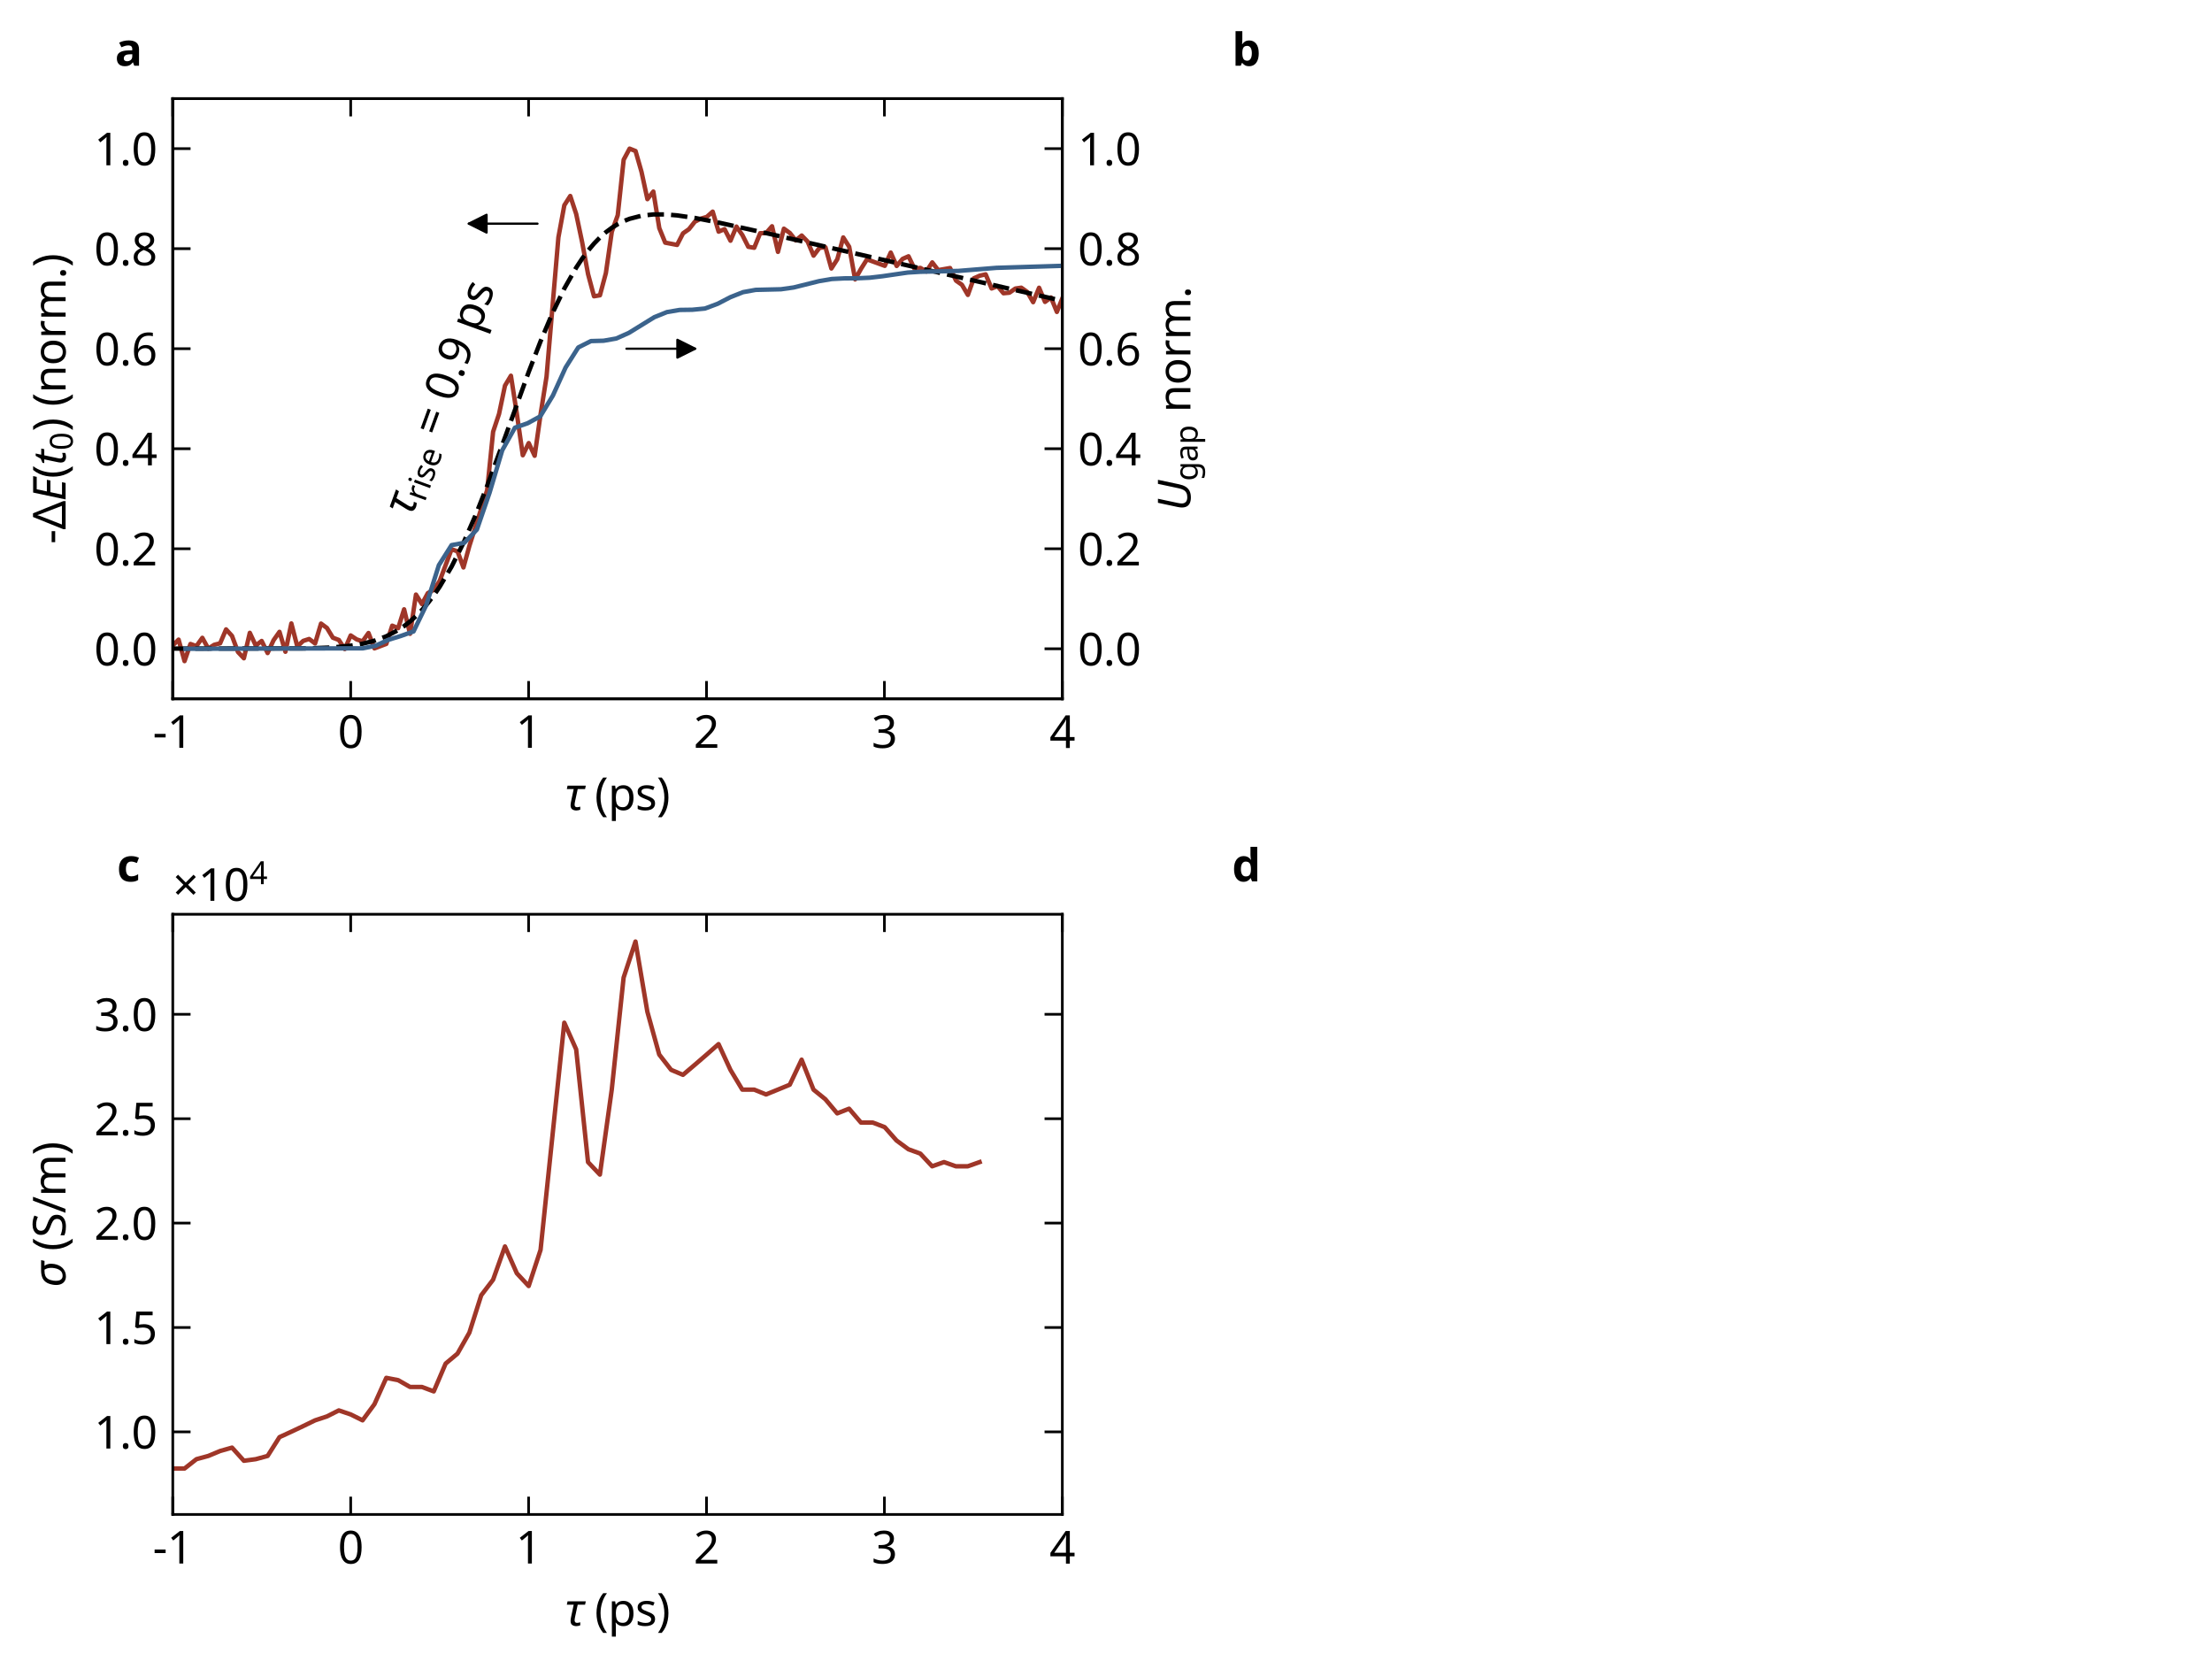 <?xml version="1.0" encoding="utf-8" standalone="no"?>
<!DOCTYPE svg PUBLIC "-//W3C//DTD SVG 1.1//EN"
  "http://www.w3.org/Graphics/SVG/1.1/DTD/svg11.dtd">
<svg xmlns:xlink="http://www.w3.org/1999/xlink" width="498pt" height="375.6pt" viewBox="0 0 498 375.6" xmlns="http://www.w3.org/2000/svg" version="1.1">
 <defs>
  <style type="text/css">*{stroke-linejoin: round; stroke-linecap: butt}</style>
 </defs>
 <g id="figure_1">
  <g id="patch_1">
   <path d="M 0 375.6 
L 498 375.6 
L 498 0 
L 0 0 
z
" style="fill: #ffffff"/>
  </g>
  <g id="axes_1">
   <g id="patch_2">
    <path d="M 38.9 157.3 
L 239.167 157.3 
L 239.167 22.2 
L 38.9 22.2 
z
" style="fill: #ffffff"/>
   </g>
   <g id="PolyCollection_1"/>
   <g id="PolyCollection_2"/>
   <g id="matplotlib.axis_1">
    <g id="xtick_1">
     <g id="line2d_1">
      <defs>
       <path id="m54f99dba85" d="M 0 0 
L 0 -4 
" style="stroke: #000000; stroke-width: 0.6"/>
      </defs>
      <g>
       <use xlink:href="#m54f99dba85" x="38.9" y="157.3" style="stroke: #000000; stroke-width: 0.6"/>
      </g>
     </g>
     <g id="line2d_2">
      <defs>
       <path id="m48cf622409" d="M 0 0 
L 0 4 
" style="stroke: #000000; stroke-width: 0.6"/>
      </defs>
      <g>
       <use xlink:href="#m48cf622409" x="38.9" y="22.2" style="stroke: #000000; stroke-width: 0.6"/>
      </g>
     </g>
     <g id="text_1">
      <!-- $\mathdefault{−1}$ -->
      <g transform="translate(34.4 168.4) scale(0.1 -0.1)">
       <defs>
        <path id="NotoSans-Regular-2212" d="M 256 1466 
L 256 1965 
L 1805 1965 
L 1805 1466 
L 256 1466 
z
" transform="scale(0.016)"/>
        <path id="NotoSans-Regular-31" d="M 2272 0 
L 1722 0 
L 1722 3194 
Q 1722 3379 1725 3507 
Q 1728 3635 1734 3747 
Q 1741 3859 1747 3981 
Q 1645 3878 1561 3808 
Q 1478 3738 1350 3629 
L 864 3232 
L 570 3610 
L 1805 4570 
L 2272 4570 
L 2272 0 
z
" transform="scale(0.016)"/>
       </defs>
       <use xlink:href="#NotoSans-Regular-2212" transform="translate(0 0.594)"/>
       <use xlink:href="#NotoSans-Regular-31" transform="translate(32.2 0.594)"/>
      </g>
     </g>
    </g>
    <g id="xtick_2">
     <g id="line2d_3">
      <g>
       <use xlink:href="#m54f99dba85" x="78.953" y="157.3" style="stroke: #000000; stroke-width: 0.6"/>
      </g>
     </g>
     <g id="line2d_4">
      <g>
       <use xlink:href="#m48cf622409" x="78.953" y="22.2" style="stroke: #000000; stroke-width: 0.6"/>
      </g>
     </g>
     <g id="text_2">
      <!-- $\mathdefault{0}$ -->
      <g transform="translate(76.053 168.4) scale(0.1 -0.1)">
       <defs>
        <path id="NotoSans-Regular-30" d="M 3347 2291 
Q 3347 1734 3264 1299 
Q 3181 864 2998 560 
Q 2816 256 2525 96 
Q 2234 -64 1824 -64 
Q 1312 -64 976 217 
Q 640 499 477 1027 
Q 314 1555 314 2291 
Q 314 3034 464 3558 
Q 614 4083 947 4361 
Q 1280 4640 1824 4640 
Q 2336 4640 2675 4361 
Q 3014 4083 3180 3558 
Q 3347 3034 3347 2291 
z
M 877 2291 
Q 877 1664 969 1248 
Q 1062 832 1270 624 
Q 1478 416 1824 416 
Q 2170 416 2378 621 
Q 2586 826 2682 1245 
Q 2778 1664 2778 2291 
Q 2778 2918 2682 3331 
Q 2586 3744 2378 3952 
Q 2170 4160 1824 4160 
Q 1478 4160 1270 3952 
Q 1062 3744 969 3331 
Q 877 2918 877 2291 
z
" transform="scale(0.016)"/>
       </defs>
       <use xlink:href="#NotoSans-Regular-30" transform="translate(0 0.5)"/>
      </g>
     </g>
    </g>
    <g id="xtick_3">
     <g id="line2d_5">
      <g>
       <use xlink:href="#m54f99dba85" x="119.007" y="157.3" style="stroke: #000000; stroke-width: 0.6"/>
      </g>
     </g>
     <g id="line2d_6">
      <g>
       <use xlink:href="#m48cf622409" x="119.007" y="22.2" style="stroke: #000000; stroke-width: 0.6"/>
      </g>
     </g>
     <g id="text_3">
      <!-- $\mathdefault{1}$ -->
      <g transform="translate(116.107 168.4) scale(0.1 -0.1)">
       <use xlink:href="#NotoSans-Regular-31" transform="translate(0 0.594)"/>
      </g>
     </g>
    </g>
    <g id="xtick_4">
     <g id="line2d_7">
      <g>
       <use xlink:href="#m54f99dba85" x="159.06" y="157.3" style="stroke: #000000; stroke-width: 0.6"/>
      </g>
     </g>
     <g id="line2d_8">
      <g>
       <use xlink:href="#m48cf622409" x="159.06" y="22.2" style="stroke: #000000; stroke-width: 0.6"/>
      </g>
     </g>
     <g id="text_4">
      <!-- $\mathdefault{2}$ -->
      <g transform="translate(156.16 168.4) scale(0.1 -0.1)">
       <defs>
        <path id="NotoSans-Regular-32" d="M 3328 0 
L 307 0 
L 307 467 
L 1504 1677 
Q 1850 2022 2086 2291 
Q 2323 2560 2444 2819 
Q 2566 3078 2566 3386 
Q 2566 3763 2342 3958 
Q 2118 4154 1760 4154 
Q 1427 4154 1174 4038 
Q 922 3923 659 3718 
L 358 4096 
Q 538 4250 752 4371 
Q 966 4493 1219 4563 
Q 1472 4634 1760 4634 
Q 2189 4634 2496 4486 
Q 2803 4339 2972 4067 
Q 3142 3795 3142 3418 
Q 3142 3059 2995 2745 
Q 2848 2432 2585 2128 
Q 2323 1824 1971 1478 
L 1018 538 
L 1018 512 
L 3328 512 
L 3328 0 
z
" transform="scale(0.016)"/>
       </defs>
       <use xlink:href="#NotoSans-Regular-32" transform="translate(0 0.594)"/>
      </g>
     </g>
    </g>
    <g id="xtick_5">
     <g id="line2d_9">
      <g>
       <use xlink:href="#m54f99dba85" x="199.114" y="157.3" style="stroke: #000000; stroke-width: 0.6"/>
      </g>
     </g>
     <g id="line2d_10">
      <g>
       <use xlink:href="#m48cf622409" x="199.114" y="22.2" style="stroke: #000000; stroke-width: 0.6"/>
      </g>
     </g>
     <g id="text_5">
      <!-- $\mathdefault{3}$ -->
      <g transform="translate(196.214 168.4) scale(0.1 -0.1)">
       <defs>
        <path id="NotoSans-Regular-33" d="M 3155 3501 
Q 3155 3194 3040 2970 
Q 2925 2746 2710 2605 
Q 2496 2464 2208 2406 
L 2208 2381 
Q 2758 2317 3027 2035 
Q 3296 1754 3296 1299 
Q 3296 902 3110 592 
Q 2925 282 2537 109 
Q 2150 -64 1542 -64 
Q 1184 -64 877 -9 
Q 570 45 288 186 
L 288 710 
Q 576 570 909 490 
Q 1242 410 1549 410 
Q 2163 410 2435 650 
Q 2707 890 2707 1312 
Q 2707 1600 2556 1776 
Q 2406 1952 2118 2035 
Q 1830 2118 1427 2118 
L 986 2118 
L 986 2598 
L 1434 2598 
Q 1811 2598 2064 2707 
Q 2317 2816 2448 3011 
Q 2579 3206 2579 3462 
Q 2579 3795 2355 3977 
Q 2131 4160 1747 4160 
Q 1504 4160 1305 4112 
Q 1107 4064 937 3977 
Q 768 3891 595 3776 
L 314 4160 
Q 557 4352 918 4493 
Q 1280 4634 1741 4634 
Q 2458 4634 2806 4314 
Q 3155 3994 3155 3501 
z
" transform="scale(0.016)"/>
       </defs>
       <use xlink:href="#NotoSans-Regular-33" transform="translate(0 0.594)"/>
      </g>
     </g>
    </g>
    <g id="xtick_6">
     <g id="line2d_11">
      <g>
       <use xlink:href="#m54f99dba85" x="239.167" y="157.3" style="stroke: #000000; stroke-width: 0.6"/>
      </g>
     </g>
     <g id="line2d_12">
      <g>
       <use xlink:href="#m48cf622409" x="239.167" y="22.2" style="stroke: #000000; stroke-width: 0.6"/>
      </g>
     </g>
     <g id="text_6">
      <!-- $\mathdefault{4}$ -->
      <g transform="translate(236.267 168.4) scale(0.1 -0.1)">
       <defs>
        <path id="NotoSans-Regular-34" d="M 3533 1037 
L 2867 1037 
L 2867 0 
L 2323 0 
L 2323 1037 
L 134 1037 
L 134 1517 
L 2285 4595 
L 2867 4595 
L 2867 1542 
L 3533 1542 
L 3533 1037 
z
M 2323 2982 
Q 2323 3149 2326 3286 
Q 2330 3424 2336 3545 
Q 2342 3667 2345 3779 
Q 2349 3891 2355 3994 
L 2330 3994 
Q 2278 3872 2201 3731 
Q 2125 3590 2054 3494 
L 685 1542 
L 2323 1542 
L 2323 2982 
z
" transform="scale(0.016)"/>
       </defs>
       <use xlink:href="#NotoSans-Regular-34" transform="translate(0 0.203)"/>
      </g>
     </g>
    </g>
    <g id="text_7">
     <!-- $\tau$ (ps) -->
     <g transform="translate(127.184 182.4) scale(0.1 -0.1)">
      <defs>
       <path id="NotoSans-Italic-3c4" d="M 1613 -64 
Q 1267 -64 1030 102 
Q 794 269 794 685 
Q 794 794 819 954 
Q 845 1114 877 1267 
L 1235 2950 
L 269 2950 
L 371 3430 
L 2938 3430 
L 2835 2950 
L 1798 2950 
L 1434 1254 
Q 1402 1107 1382 979 
Q 1363 851 1363 749 
Q 1363 602 1443 499 
Q 1523 397 1702 397 
Q 1811 397 1920 419 
Q 2029 442 2157 480 
L 2157 51 
Q 2080 13 1917 -25 
Q 1754 -64 1613 -64 
z
" transform="scale(0.016)"/>
       <path id="NotoSans-Regular-20" transform="scale(0.016)"/>
       <path id="NotoSans-Regular-28" d="M 256 1754 
Q 256 2278 355 2777 
Q 454 3277 665 3731 
Q 877 4186 1197 4570 
L 1728 4570 
Q 1280 3968 1053 3245 
Q 826 2522 826 1760 
Q 826 1267 928 780 
Q 1030 294 1228 -157 
Q 1427 -608 1722 -1011 
L 1197 -1011 
Q 877 -634 665 -189 
Q 454 256 355 749 
Q 256 1242 256 1754 
z
" transform="scale(0.016)"/>
       <path id="NotoSans-Regular-70" d="M 2176 3494 
Q 2810 3494 3197 3052 
Q 3584 2611 3584 1722 
Q 3584 1139 3408 739 
Q 3232 339 2915 137 
Q 2598 -64 2170 -64 
Q 1907 -64 1702 6 
Q 1498 77 1354 189 
Q 1210 301 1107 435 
L 1069 435 
Q 1082 326 1094 160 
Q 1107 -6 1107 -128 
L 1107 -1536 
L 544 -1536 
L 544 3430 
L 1005 3430 
L 1082 2963 
L 1107 2963 
Q 1210 3110 1354 3232 
Q 1498 3354 1699 3424 
Q 1901 3494 2176 3494 
z
M 2074 3021 
Q 1728 3021 1517 2889 
Q 1306 2758 1210 2496 
Q 1114 2234 1107 1830 
L 1107 1722 
Q 1107 1299 1196 1004 
Q 1286 710 1500 556 
Q 1715 403 2086 403 
Q 2400 403 2601 576 
Q 2803 749 2902 1046 
Q 3002 1344 3002 1728 
Q 3002 2317 2774 2669 
Q 2547 3021 2074 3021 
z
" transform="scale(0.016)"/>
       <path id="NotoSans-Regular-73" d="M 2778 947 
Q 2778 614 2611 390 
Q 2445 166 2137 51 
Q 1830 -64 1408 -64 
Q 1050 -64 790 -6 
Q 531 51 333 154 
L 333 666 
Q 538 563 829 476 
Q 1120 390 1421 390 
Q 1850 390 2042 528 
Q 2234 666 2234 896 
Q 2234 1024 2163 1126 
Q 2093 1229 1910 1331 
Q 1728 1434 1389 1562 
Q 1056 1690 819 1818 
Q 582 1946 454 2125 
Q 326 2304 326 2586 
Q 326 3021 681 3257 
Q 1037 3494 1613 3494 
Q 1926 3494 2198 3433 
Q 2470 3373 2707 3264 
L 2515 2816 
Q 2298 2906 2061 2970 
Q 1824 3034 1574 3034 
Q 1229 3034 1046 2922 
Q 864 2810 864 2618 
Q 864 2477 947 2377 
Q 1030 2278 1225 2185 
Q 1421 2093 1747 1965 
Q 2074 1843 2304 1715 
Q 2534 1587 2656 1404 
Q 2778 1222 2778 947 
z
" transform="scale(0.016)"/>
       <path id="NotoSans-Regular-29" d="M 1664 1754 
Q 1664 1242 1565 749 
Q 1466 256 1258 -189 
Q 1050 -634 723 -1011 
L 198 -1011 
Q 493 -608 691 -157 
Q 890 294 992 780 
Q 1094 1267 1094 1760 
Q 1094 2266 992 2758 
Q 890 3251 691 3712 
Q 493 4173 192 4570 
L 723 4570 
Q 1050 4186 1258 3731 
Q 1466 3277 1565 2777 
Q 1664 2278 1664 1754 
z
" transform="scale(0.016)"/>
      </defs>
      <use xlink:href="#NotoSans-Italic-3c4" transform="translate(0 0.594)"/>
      <use xlink:href="#NotoSans-Regular-20" transform="translate(41 0.594)"/>
      <use xlink:href="#NotoSans-Regular-28" transform="translate(67 0.594)"/>
      <use xlink:href="#NotoSans-Regular-70" transform="translate(97 0.594)"/>
      <use xlink:href="#NotoSans-Regular-73" transform="translate(158.5 0.594)"/>
      <use xlink:href="#NotoSans-Regular-29" transform="translate(206.4 0.594)"/>
     </g>
    </g>
   </g>
   <g id="matplotlib.axis_2">
    <g id="ytick_1">
     <g id="line2d_13">
      <defs>
       <path id="mc91ad777d7" d="M 0 0 
L 4 0 
" style="stroke: #000000; stroke-width: 0.6"/>
      </defs>
      <g>
       <use xlink:href="#mc91ad777d7" x="38.9" y="146.041" style="stroke: #000000; stroke-width: 0.6"/>
      </g>
     </g>
     <g id="text_8">
      <!-- $\mathdefault{0.0}$ -->
      <g transform="translate(21.2 149.841) scale(0.1 -0.1)">
       <defs>
        <path id="NotoSans-Regular-2e" d="M 461 346 
Q 461 582 576 678 
Q 691 774 851 774 
Q 1018 774 1136 678 
Q 1254 582 1254 346 
Q 1254 115 1136 12 
Q 1018 -90 851 -90 
Q 691 -90 576 12 
Q 461 115 461 346 
z
" transform="scale(0.016)"/>
       </defs>
       <use xlink:href="#NotoSans-Regular-30" transform="translate(0 0.5)"/>
       <use xlink:href="#NotoSans-Regular-2e" transform="translate(57.2 0.5)"/>
       <use xlink:href="#NotoSans-Regular-30" transform="translate(84 0.5)"/>
      </g>
     </g>
    </g>
    <g id="ytick_2">
     <g id="line2d_14">
      <g>
       <use xlink:href="#mc91ad777d7" x="38.9" y="123.525" style="stroke: #000000; stroke-width: 0.6"/>
      </g>
     </g>
     <g id="text_9">
      <!-- $\mathdefault{0.2}$ -->
      <g transform="translate(21.2 127.325) scale(0.1 -0.1)">
       <use xlink:href="#NotoSans-Regular-30" transform="translate(0 0.5)"/>
       <use xlink:href="#NotoSans-Regular-2e" transform="translate(57.2 0.5)"/>
       <use xlink:href="#NotoSans-Regular-32" transform="translate(84 0.5)"/>
      </g>
     </g>
    </g>
    <g id="ytick_3">
     <g id="line2d_15">
      <g>
       <use xlink:href="#mc91ad777d7" x="38.9" y="101.008" style="stroke: #000000; stroke-width: 0.6"/>
      </g>
     </g>
     <g id="text_10">
      <!-- $\mathdefault{0.4}$ -->
      <g transform="translate(21.2 104.808) scale(0.1 -0.1)">
       <use xlink:href="#NotoSans-Regular-30" transform="translate(0 0.5)"/>
       <use xlink:href="#NotoSans-Regular-2e" transform="translate(57.2 0.5)"/>
       <use xlink:href="#NotoSans-Regular-34" transform="translate(84 0.5)"/>
      </g>
     </g>
    </g>
    <g id="ytick_4">
     <g id="line2d_16">
      <g>
       <use xlink:href="#mc91ad777d7" x="38.9" y="78.491" style="stroke: #000000; stroke-width: 0.6"/>
      </g>
     </g>
     <g id="text_11">
      <!-- $\mathdefault{0.6}$ -->
      <g transform="translate(21.2 82.291) scale(0.1 -0.1)">
       <defs>
        <path id="NotoSans-Regular-36" d="M 352 1952 
Q 352 2349 406 2733 
Q 461 3117 595 3459 
Q 730 3802 966 4067 
Q 1203 4333 1564 4483 
Q 1926 4634 2445 4634 
Q 2579 4634 2742 4621 
Q 2906 4608 3008 4576 
L 3008 4096 
Q 2893 4134 2749 4153 
Q 2605 4173 2458 4173 
Q 2016 4173 1721 4025 
Q 1427 3878 1257 3622 
Q 1088 3366 1011 3033 
Q 934 2701 915 2323 
L 954 2323 
Q 1050 2477 1197 2598 
Q 1344 2720 1552 2790 
Q 1760 2861 2035 2861 
Q 2432 2861 2729 2697 
Q 3027 2534 3193 2224 
Q 3360 1914 3360 1472 
Q 3360 998 3181 652 
Q 3002 307 2678 121 
Q 2355 -64 1907 -64 
Q 1581 -64 1299 57 
Q 1018 179 803 428 
Q 589 678 470 1059 
Q 352 1440 352 1952 
z
M 1901 410 
Q 2304 410 2553 669 
Q 2803 928 2803 1472 
Q 2803 1907 2582 2163 
Q 2362 2419 1920 2419 
Q 1619 2419 1395 2294 
Q 1171 2170 1046 1978 
Q 922 1786 922 1581 
Q 922 1370 982 1165 
Q 1043 960 1168 787 
Q 1293 614 1475 512 
Q 1658 410 1901 410 
z
" transform="scale(0.016)"/>
       </defs>
       <use xlink:href="#NotoSans-Regular-30" transform="translate(0 0.5)"/>
       <use xlink:href="#NotoSans-Regular-2e" transform="translate(57.2 0.5)"/>
       <use xlink:href="#NotoSans-Regular-36" transform="translate(84 0.5)"/>
      </g>
     </g>
    </g>
    <g id="ytick_5">
     <g id="line2d_17">
      <g>
       <use xlink:href="#mc91ad777d7" x="38.9" y="55.975" style="stroke: #000000; stroke-width: 0.6"/>
      </g>
     </g>
     <g id="text_12">
      <!-- $\mathdefault{0.8}$ -->
      <g transform="translate(21.2 59.775) scale(0.1 -0.1)">
       <defs>
        <path id="NotoSans-Regular-38" d="M 1824 4634 
Q 2227 4634 2534 4509 
Q 2842 4384 3018 4141 
Q 3194 3898 3194 3539 
Q 3194 3264 3075 3059 
Q 2957 2854 2758 2697 
Q 2560 2541 2323 2419 
Q 2605 2285 2835 2115 
Q 3066 1946 3203 1722 
Q 3341 1498 3341 1184 
Q 3341 800 3155 521 
Q 2970 243 2634 89 
Q 2298 -64 1843 -64 
Q 1350 -64 1008 83 
Q 666 230 490 502 
Q 314 774 314 1165 
Q 314 1478 445 1708 
Q 576 1939 793 2105 
Q 1011 2272 1261 2387 
Q 1037 2515 854 2678 
Q 672 2842 566 3053 
Q 461 3264 461 3546 
Q 461 3898 640 4138 
Q 819 4378 1126 4506 
Q 1434 4634 1824 4634 
z
M 864 1158 
Q 864 826 1101 605 
Q 1338 384 1830 384 
Q 2298 384 2544 605 
Q 2790 826 2790 1178 
Q 2790 1402 2672 1571 
Q 2554 1741 2339 1875 
Q 2125 2010 1830 2118 
L 1728 2157 
Q 1446 2035 1254 1894 
Q 1062 1754 963 1574 
Q 864 1395 864 1158 
z
M 1818 4179 
Q 1466 4179 1238 4009 
Q 1011 3840 1011 3520 
Q 1011 3283 1123 3123 
Q 1235 2963 1427 2851 
Q 1619 2739 1850 2637 
Q 2074 2733 2250 2848 
Q 2426 2963 2531 3126 
Q 2637 3290 2637 3520 
Q 2637 3840 2413 4009 
Q 2189 4179 1818 4179 
z
" transform="scale(0.016)"/>
       </defs>
       <use xlink:href="#NotoSans-Regular-30" transform="translate(0 0.5)"/>
       <use xlink:href="#NotoSans-Regular-2e" transform="translate(57.2 0.5)"/>
       <use xlink:href="#NotoSans-Regular-38" transform="translate(84 0.5)"/>
      </g>
     </g>
    </g>
    <g id="ytick_6">
     <g id="line2d_18">
      <g>
       <use xlink:href="#mc91ad777d7" x="38.9" y="33.458" style="stroke: #000000; stroke-width: 0.6"/>
      </g>
     </g>
     <g id="text_13">
      <!-- $\mathdefault{1.0}$ -->
      <g transform="translate(21.2 37.258) scale(0.1 -0.1)">
       <use xlink:href="#NotoSans-Regular-31" transform="translate(0 0.5)"/>
       <use xlink:href="#NotoSans-Regular-2e" transform="translate(57.2 0.5)"/>
       <use xlink:href="#NotoSans-Regular-30" transform="translate(84 0.5)"/>
      </g>
     </g>
    </g>
    <g id="text_14">
     <!-- $-\Delta E(t_0)$ (norm.) -->
     <g transform="translate(14.8 122.45) rotate(-90) scale(0.1 -0.1)">
      <defs>
       <path id="NotoSans-Regular-394" d="M 64 0 
L 64 320 
L 1786 4589 
L 2304 4589 
L 4019 320 
L 4019 0 
L 64 0 
z
M 723 518 
L 3354 518 
L 2285 3309 
Q 2266 3360 2214 3494 
Q 2163 3629 2115 3773 
Q 2067 3917 2042 3994 
Q 2010 3866 1968 3734 
Q 1926 3603 1884 3494 
Q 1843 3386 1818 3309 
L 723 518 
z
" transform="scale(0.016)"/>
       <path id="NotoSans-Italic-45" d="M 262 0 
L 1229 4570 
L 3546 4570 
L 3437 4064 
L 1690 4064 
L 1389 2637 
L 3021 2637 
L 2925 2138 
L 1286 2138 
L 934 506 
L 2688 506 
L 2579 0 
L 262 0 
z
" transform="scale(0.016)"/>
       <path id="NotoSans-Italic-74" d="M 1184 -64 
Q 838 -64 601 102 
Q 365 269 365 685 
Q 365 781 381 899 
Q 397 1018 422 1139 
L 813 3002 
L 282 3002 
L 333 3258 
L 909 3501 
L 1306 4211 
L 1638 4211 
L 1466 3430 
L 2330 3430 
L 2240 3002 
L 1382 3002 
L 986 1133 
Q 966 1050 947 944 
Q 928 838 928 749 
Q 928 602 1008 499 
Q 1088 397 1267 397 
Q 1382 397 1491 419 
Q 1600 442 1722 480 
L 1722 51 
Q 1645 13 1485 -25 
Q 1325 -64 1184 -64 
z
" transform="scale(0.016)"/>
       <path id="NotoSans-Regular-6e" d="M 2195 3494 
Q 2810 3494 3123 3196 
Q 3437 2899 3437 2234 
L 3437 0 
L 2880 0 
L 2880 2195 
Q 2880 2611 2694 2816 
Q 2509 3021 2112 3021 
Q 1542 3021 1324 2701 
Q 1107 2381 1107 1779 
L 1107 0 
L 544 0 
L 544 3430 
L 998 3430 
L 1082 2963 
L 1114 2963 
Q 1229 3142 1398 3260 
Q 1568 3379 1773 3436 
Q 1978 3494 2195 3494 
z
" transform="scale(0.016)"/>
       <path id="NotoSans-Regular-6f" d="M 3526 1722 
Q 3526 1293 3414 963 
Q 3302 634 3094 403 
Q 2886 173 2588 54 
Q 2291 -64 1926 -64 
Q 1587 -64 1299 54 
Q 1011 173 800 403 
Q 589 634 470 963 
Q 352 1293 352 1722 
Q 352 2291 544 2684 
Q 736 3078 1094 3286 
Q 1453 3494 1946 3494 
Q 2413 3494 2768 3286 
Q 3123 3078 3324 2684 
Q 3526 2291 3526 1722 
z
M 934 1722 
Q 934 1318 1040 1020 
Q 1146 723 1370 563 
Q 1594 403 1939 403 
Q 2285 403 2509 563 
Q 2733 723 2838 1020 
Q 2944 1318 2944 1722 
Q 2944 2131 2835 2419 
Q 2726 2707 2505 2864 
Q 2285 3021 1933 3021 
Q 1408 3021 1171 2675 
Q 934 2330 934 1722 
z
" transform="scale(0.016)"/>
       <path id="NotoSans-Regular-72" d="M 2144 3494 
Q 2240 3494 2352 3484 
Q 2464 3475 2547 3456 
L 2477 2938 
Q 2394 2957 2294 2969 
Q 2195 2982 2106 2982 
Q 1907 2982 1728 2899 
Q 1549 2816 1408 2665 
Q 1267 2515 1187 2304 
Q 1107 2093 1107 1830 
L 1107 0 
L 544 0 
L 544 3430 
L 1005 3430 
L 1069 2803 
L 1094 2803 
Q 1203 2995 1356 3152 
Q 1510 3309 1708 3401 
Q 1907 3494 2144 3494 
z
" transform="scale(0.016)"/>
       <path id="NotoSans-Regular-6d" d="M 4307 3494 
Q 4890 3494 5178 3196 
Q 5466 2899 5466 2234 
L 5466 0 
L 4909 0 
L 4909 2208 
Q 4909 2611 4739 2816 
Q 4570 3021 4211 3021 
Q 3712 3021 3497 2733 
Q 3283 2445 3283 1894 
L 3283 0 
L 2726 0 
L 2726 2208 
Q 2726 2477 2649 2659 
Q 2573 2842 2419 2931 
Q 2266 3021 2022 3021 
Q 1677 3021 1478 2877 
Q 1280 2733 1193 2457 
Q 1107 2182 1107 1779 
L 1107 0 
L 544 0 
L 544 3430 
L 998 3430 
L 1082 2963 
L 1114 2963 
Q 1222 3142 1379 3260 
Q 1536 3379 1728 3436 
Q 1920 3494 2125 3494 
Q 2522 3494 2787 3353 
Q 3053 3213 3174 2918 
L 3206 2918 
Q 3379 3213 3676 3353 
Q 3974 3494 4307 3494 
z
" transform="scale(0.016)"/>
      </defs>
      <use xlink:href="#NotoSans-Regular-2212" transform="translate(0 0.297)"/>
      <use xlink:href="#NotoSans-Regular-394" transform="translate(32.2 0.297)"/>
      <use xlink:href="#NotoSans-Italic-45" transform="translate(96.1 0.297)"/>
      <use xlink:href="#NotoSans-Regular-28" transform="translate(147.5 0.297)"/>
      <use xlink:href="#NotoSans-Italic-74" transform="translate(177.5 0.297)"/>
      <use xlink:href="#NotoSans-Regular-30" transform="translate(210.7 -15.781) scale(0.7)"/>
      <use xlink:href="#NotoSans-Regular-29" transform="translate(253.42 0.297)"/>
      <use xlink:href="#NotoSans-Regular-20" transform="translate(283.42 0.297)"/>
      <use xlink:href="#NotoSans-Regular-28" transform="translate(309.42 0.297)"/>
      <use xlink:href="#NotoSans-Regular-6e" transform="translate(339.42 0.297)"/>
      <use xlink:href="#NotoSans-Regular-6f" transform="translate(401.22 0.297)"/>
      <use xlink:href="#NotoSans-Regular-72" transform="translate(461.72 0.297)"/>
      <use xlink:href="#NotoSans-Regular-6d" transform="translate(503.02 0.297)"/>
      <use xlink:href="#NotoSans-Regular-2e" transform="translate(596.52 0.297)"/>
      <use xlink:href="#NotoSans-Regular-29" transform="translate(623.32 0.297)"/>
     </g>
    </g>
   </g>
   <g id="line2d_19">
    <path d="M 12.151 141.574 
L 13.487 146.207 
L 14.823 146.082 
L 16.16 145.817 
L 17.496 142.947 
L 18.832 148.776 
L 20.168 144.702 
L 21.504 147.994 
L 22.84 148.677 
L 24.176 143.029 
L 25.512 143.965 
L 26.848 146.295 
L 28.184 147.074 
L 30.856 149.54 
L 32.192 141.814 
L 33.528 145.405 
L 34.864 148.29 
L 36.2 144.152 
L 37.536 141.663 
L 38.872 145.308 
L 40.208 143.978 
L 41.544 148.818 
L 42.88 144.961 
L 44.216 145.438 
L 45.552 143.576 
L 46.888 145.999 
L 48.224 145.149 
L 49.561 144.806 
L 50.897 141.677 
L 52.233 143.147 
L 53.569 146.755 
L 54.905 148.177 
L 56.241 142.45 
L 57.577 145.31 
L 58.913 144.281 
L 60.249 147 
L 61.585 144.121 
L 62.921 142.229 
L 64.257 146.709 
L 65.593 140.339 
L 66.929 145.497 
L 68.265 144.264 
L 69.601 143.836 
L 70.937 144.834 
L 72.273 140.368 
L 73.609 141.361 
L 74.945 143.552 
L 76.281 144.051 
L 77.617 146.104 
L 78.953 143.037 
L 80.289 143.924 
L 81.626 144.371 
L 82.962 142.49 
L 84.298 145.945 
L 86.97 144.941 
L 88.306 140.84 
L 89.642 141.396 
L 90.978 137.157 
L 92.314 142.669 
L 93.65 133.839 
L 94.986 135.977 
L 96.322 133.512 
L 97.658 132.77 
L 98.994 130.762 
L 101.666 123.63 
L 103.002 124.11 
L 104.338 127.729 
L 105.674 122.885 
L 109.682 110.312 
L 111.018 97.184 
L 112.354 93.169 
L 113.69 86.806 
L 115.027 84.575 
L 116.363 93.156 
L 117.699 102.479 
L 119.035 99.738 
L 120.371 102.592 
L 121.707 93.229 
L 123.043 84.799 
L 125.715 53.438 
L 127.051 46.205 
L 128.387 44.117 
L 129.723 48.179 
L 131.059 54.515 
L 132.395 61.708 
L 133.731 66.691 
L 135.067 66.466 
L 136.403 61.476 
L 137.739 52.167 
L 139.075 48.453 
L 140.411 35.949 
L 141.747 33.458 
L 143.083 33.995 
L 144.419 38.657 
L 145.755 44.83 
L 147.091 43.119 
L 148.428 51.345 
L 149.764 54.622 
L 152.436 55.131 
L 153.772 52.524 
L 155.108 51.587 
L 156.444 49.891 
L 157.78 49.222 
L 159.116 48.828 
L 160.452 47.64 
L 161.788 52.142 
L 163.124 51.585 
L 164.46 54.185 
L 165.796 51.003 
L 167.132 52.907 
L 168.468 55.553 
L 169.804 55.774 
L 171.14 52.495 
L 172.476 52.467 
L 173.812 50.933 
L 175.148 56.695 
L 176.484 51.477 
L 177.82 52.44 
L 179.156 54.114 
L 180.492 53.018 
L 181.829 54.385 
L 183.165 57.548 
L 184.501 55.775 
L 185.837 55.666 
L 187.173 60.436 
L 188.509 58.358 
L 189.845 53.447 
L 191.181 55.548 
L 192.517 62.892 
L 193.853 60.497 
L 195.189 58.379 
L 199.197 59.839 
L 200.533 56.852 
L 201.869 59.868 
L 203.205 58.281 
L 204.541 57.691 
L 205.877 60.481 
L 207.213 60.311 
L 208.549 61.112 
L 209.885 59.067 
L 211.221 60.809 
L 213.893 60.339 
L 215.23 63.167 
L 216.566 64.105 
L 217.902 66.384 
L 219.238 62.651 
L 220.574 62.056 
L 221.91 61.76 
L 223.246 64.931 
L 224.582 64.411 
L 225.918 66.009 
L 227.254 65.888 
L 228.59 64.955 
L 229.926 64.76 
L 231.262 65.707 
L 232.598 68.02 
L 233.934 64.773 
L 235.27 67.957 
L 236.606 66.96 
L 237.942 70.213 
L 239.278 66.892 
L 240.614 65.381 
L 241.95 66.032 
L 243.286 66.284 
L 244.622 69.871 
L 245.958 66.022 
L 247.294 71.422 
L 248.631 70.991 
L 249.967 68.944 
L 251.303 66.432 
L 251.303 66.432 
" clip-path="url(#p2afc3d0952)" style="fill: none; stroke: #9f3628; stroke-linecap: square"/>
   </g>
   <g id="line2d_20">
    <path d="M 12.151 146.041 
L 69.601 145.945 
L 74.945 145.73 
L 78.953 145.348 
L 81.626 144.903 
L 84.298 144.227 
L 86.97 143.235 
L 89.642 141.827 
L 90.978 140.932 
L 92.314 139.891 
L 93.65 138.692 
L 94.986 137.321 
L 96.322 135.766 
L 97.658 134.017 
L 98.994 132.068 
L 101.666 127.55 
L 104.338 122.21 
L 107.01 116.109 
L 109.682 109.369 
L 113.69 98.471 
L 119.035 83.717 
L 121.707 76.807 
L 124.379 70.497 
L 127.051 64.945 
L 129.723 60.244 
L 131.059 58.224 
L 132.395 56.424 
L 133.731 54.839 
L 135.067 53.46 
L 136.403 52.277 
L 137.739 51.279 
L 139.075 50.452 
L 140.411 49.781 
L 141.747 49.252 
L 144.419 48.561 
L 147.091 48.267 
L 149.764 48.269 
L 152.436 48.483 
L 156.444 49.064 
L 161.788 50.101 
L 172.476 52.469 
L 251.303 70.487 
L 251.303 70.487 
" clip-path="url(#p2afc3d0952)" style="fill: none; stroke-dasharray: 3.7,1.6; stroke-dashoffset: 0; stroke: #000000"/>
   </g>
   <g id="patch_3">
    <path d="M 38.9 157.3 
L 38.9 22.2 
" style="fill: none; stroke: #000000; stroke-width: 0.6; stroke-linejoin: miter; stroke-linecap: square"/>
   </g>
   <g id="patch_4">
    <path d="M 239.167 157.3 
L 239.167 22.2 
" style="fill: none; stroke: #000000; stroke-width: 0.6; stroke-linejoin: miter; stroke-linecap: square"/>
   </g>
   <g id="patch_5">
    <path d="M 38.9 157.3 
L 239.167 157.3 
" style="fill: none; stroke: #000000; stroke-width: 0.6; stroke-linejoin: miter; stroke-linecap: square"/>
   </g>
   <g id="patch_6">
    <path d="M 38.9 22.2 
L 239.167 22.2 
" style="fill: none; stroke: #000000; stroke-width: 0.6; stroke-linejoin: miter; stroke-linecap: square"/>
   </g>
   <g id="text_15">
    <!-- $\tau_\text{rise}$ = 0.9 ps -->
    <g transform="translate(92.751 116.481) rotate(-70) scale(0.1 -0.1)">
     <defs>
      <path id="NotoSans-Regular-69" d="M 1107 3430 
L 1107 0 
L 544 0 
L 544 3430 
L 1107 3430 
z
M 832 4717 
Q 960 4717 1059 4630 
Q 1158 4544 1158 4358 
Q 1158 4179 1059 4089 
Q 960 4000 832 4000 
Q 691 4000 595 4089 
Q 499 4179 499 4358 
Q 499 4544 595 4630 
Q 691 4717 832 4717 
z
" transform="scale(0.016)"/>
      <path id="NotoSans-Regular-65" d="M 1869 3494 
Q 2310 3494 2627 3302 
Q 2944 3110 3113 2761 
Q 3283 2413 3283 1946 
L 3283 1606 
L 934 1606 
Q 947 1024 1232 720 
Q 1517 416 2029 416 
Q 2355 416 2608 477 
Q 2861 538 3130 653 
L 3130 160 
Q 2867 45 2611 -9 
Q 2355 -64 2003 -64 
Q 1517 -64 1142 134 
Q 768 333 560 726 
Q 352 1120 352 1690 
Q 352 2253 541 2656 
Q 730 3059 1072 3276 
Q 1414 3494 1869 3494 
z
M 1862 3034 
Q 1459 3034 1225 2774 
Q 992 2515 947 2054 
L 2694 2054 
Q 2694 2349 2604 2566 
Q 2515 2784 2332 2909 
Q 2150 3034 1862 3034 
z
" transform="scale(0.016)"/>
      <path id="NotoSans-Regular-3d" d="M 358 2662 
L 358 3117 
L 3290 3117 
L 3290 2662 
L 358 2662 
z
M 358 1389 
L 358 1843 
L 3290 1843 
L 3290 1389 
L 358 1389 
z
" transform="scale(0.016)"/>
      <path id="NotoSans-Regular-39" d="M 3328 2618 
Q 3328 2227 3273 1840 
Q 3219 1453 3084 1110 
Q 2950 768 2713 502 
Q 2477 237 2112 86 
Q 1747 -64 1229 -64 
Q 1101 -64 931 -48 
Q 762 -32 653 0 
L 653 480 
Q 768 442 921 419 
Q 1075 397 1216 397 
Q 1664 397 1955 544 
Q 2246 691 2419 944 
Q 2592 1197 2669 1533 
Q 2746 1869 2758 2240 
L 2720 2240 
Q 2624 2093 2477 1971 
Q 2330 1850 2122 1779 
Q 1914 1709 1632 1709 
Q 1242 1709 944 1872 
Q 646 2035 483 2342 
Q 320 2650 320 3091 
Q 320 3571 502 3916 
Q 685 4262 1011 4448 
Q 1338 4634 1779 4634 
Q 2106 4634 2387 4509 
Q 2669 4384 2880 4134 
Q 3091 3885 3209 3507 
Q 3328 3130 3328 2618 
z
M 1779 4160 
Q 1382 4160 1129 3897 
Q 877 3635 877 3098 
Q 877 2656 1091 2403 
Q 1306 2150 1754 2150 
Q 2061 2150 2285 2275 
Q 2509 2400 2633 2592 
Q 2758 2784 2758 2989 
Q 2758 3194 2697 3402 
Q 2637 3610 2515 3782 
Q 2394 3955 2208 4057 
Q 2022 4160 1779 4160 
z
" transform="scale(0.016)"/>
     </defs>
     <use xlink:href="#NotoSans-Italic-3c4" transform="translate(0 0.5)"/>
     <use xlink:href="#NotoSans-Regular-72" transform="translate(41 -15.578) scale(0.7)"/>
     <use xlink:href="#NotoSans-Regular-69" transform="translate(69.91 -15.578) scale(0.7)"/>
     <use xlink:href="#NotoSans-Regular-73" transform="translate(87.97 -15.578) scale(0.7)"/>
     <use xlink:href="#NotoSans-Regular-65" transform="translate(121.5 -15.578) scale(0.7)"/>
     <use xlink:href="#NotoSans-Regular-20" transform="translate(163.66 0.5)"/>
     <use xlink:href="#NotoSans-Regular-3d" transform="translate(189.66 0.5)"/>
     <use xlink:href="#NotoSans-Regular-20" transform="translate(246.86 0.5)"/>
     <use xlink:href="#NotoSans-Regular-30" transform="translate(272.86 0.5)"/>
     <use xlink:href="#NotoSans-Regular-2e" transform="translate(330.06 0.5)"/>
     <use xlink:href="#NotoSans-Regular-39" transform="translate(356.86 0.5)"/>
     <use xlink:href="#NotoSans-Regular-20" transform="translate(414.06 0.5)"/>
     <use xlink:href="#NotoSans-Regular-70" transform="translate(440.06 0.5)"/>
     <use xlink:href="#NotoSans-Regular-73" transform="translate(501.56 0.5)"/>
    </g>
   </g>
   <g id="patch_7">
    <path d="M 105.544 50.346 
Q 112.997 50.346 121.01 50.346 
" style="fill: none; stroke: #000000; stroke-width: 0.5; stroke-linecap: round"/>
    <path d="M 109.544 52.346 
L 105.544 50.346 
L 109.544 48.346 
z
" style="stroke: #000000; stroke-width: 0.5; stroke-linecap: round"/>
   </g>
   <g id="text_16">
    <!-- a -->
    <g transform="translate(25.88 14.8) scale(0.1 -0.1)">
     <defs>
      <path id="NotoSans-Bold-61" d="M 1933 3565 
Q 2637 3565 3011 3261 
Q 3386 2957 3386 2330 
L 3386 0 
L 2720 0 
L 2534 474 
L 2509 474 
Q 2362 288 2205 166 
Q 2048 45 1846 -9 
Q 1645 -64 1350 -64 
Q 1043 -64 796 54 
Q 550 173 409 419 
Q 269 666 269 1043 
Q 269 1600 659 1865 
Q 1050 2131 1830 2157 
L 2438 2176 
L 2438 2330 
Q 2438 2605 2294 2733 
Q 2150 2861 1894 2861 
Q 1638 2861 1395 2787 
Q 1152 2714 909 2605 
L 595 3251 
Q 877 3398 1219 3481 
Q 1562 3565 1933 3565 
z
M 2067 1606 
Q 1606 1594 1427 1440 
Q 1248 1286 1248 1037 
Q 1248 819 1376 726 
Q 1504 634 1709 634 
Q 2016 634 2227 816 
Q 2438 998 2438 1331 
L 2438 1619 
L 2067 1606 
z
" transform="scale(0.016)"/>
     </defs>
     <use xlink:href="#NotoSans-Bold-61"/>
    </g>
   </g>
  </g>
  <g id="axes_2">
   <g id="text_17">
    <!-- b -->
    <g transform="translate(277.368 14.8) scale(0.1 -0.1)">
     <defs>
      <path id="NotoSans-Bold-62" d="M 1453 3731 
Q 1453 3533 1440 3341 
Q 1427 3149 1414 3040 
L 1453 3040 
Q 1594 3258 1830 3408 
Q 2067 3558 2445 3558 
Q 3034 3558 3398 3100 
Q 3763 2643 3763 1754 
Q 3763 1158 3593 752 
Q 3424 346 3123 141 
Q 2822 -64 2419 -64 
Q 2035 -64 1814 73 
Q 1594 211 1453 384 
L 1389 384 
L 1229 0 
L 499 0 
L 499 4864 
L 1453 4864 
L 1453 3731 
z
M 2138 2797 
Q 1888 2797 1741 2694 
Q 1594 2592 1526 2384 
Q 1459 2176 1453 1862 
L 1453 1760 
Q 1453 1254 1603 982 
Q 1754 710 2150 710 
Q 2445 710 2617 982 
Q 2790 1254 2790 1766 
Q 2790 2278 2614 2537 
Q 2438 2797 2138 2797 
z
" transform="scale(0.016)"/>
     </defs>
     <use xlink:href="#NotoSans-Bold-62"/>
    </g>
   </g>
  </g>
  <g id="axes_3">
   <g id="patch_8">
    <path d="M 38.9 340.9 
L 239.167 340.9 
L 239.167 205.8 
L 38.9 205.8 
z
" style="fill: #ffffff"/>
   </g>
   <g id="PolyCollection_3"/>
   <g id="matplotlib.axis_3">
    <g id="xtick_7">
     <g id="line2d_21">
      <g>
       <use xlink:href="#m54f99dba85" x="38.9" y="340.9" style="stroke: #000000; stroke-width: 0.6"/>
      </g>
     </g>
     <g id="line2d_22">
      <g>
       <use xlink:href="#m48cf622409" x="38.9" y="205.8" style="stroke: #000000; stroke-width: 0.6"/>
      </g>
     </g>
     <g id="text_18">
      <!-- $\mathdefault{−1}$ -->
      <g transform="translate(34.4 352) scale(0.1 -0.1)">
       <use xlink:href="#NotoSans-Regular-2212" transform="translate(0 0.594)"/>
       <use xlink:href="#NotoSans-Regular-31" transform="translate(32.2 0.594)"/>
      </g>
     </g>
    </g>
    <g id="xtick_8">
     <g id="line2d_23">
      <g>
       <use xlink:href="#m54f99dba85" x="78.953" y="340.9" style="stroke: #000000; stroke-width: 0.6"/>
      </g>
     </g>
     <g id="line2d_24">
      <g>
       <use xlink:href="#m48cf622409" x="78.953" y="205.8" style="stroke: #000000; stroke-width: 0.6"/>
      </g>
     </g>
     <g id="text_19">
      <!-- $\mathdefault{0}$ -->
      <g transform="translate(76.053 352) scale(0.1 -0.1)">
       <use xlink:href="#NotoSans-Regular-30" transform="translate(0 0.5)"/>
      </g>
     </g>
    </g>
    <g id="xtick_9">
     <g id="line2d_25">
      <g>
       <use xlink:href="#m54f99dba85" x="119.007" y="340.9" style="stroke: #000000; stroke-width: 0.6"/>
      </g>
     </g>
     <g id="line2d_26">
      <g>
       <use xlink:href="#m48cf622409" x="119.007" y="205.8" style="stroke: #000000; stroke-width: 0.6"/>
      </g>
     </g>
     <g id="text_20">
      <!-- $\mathdefault{1}$ -->
      <g transform="translate(116.107 352) scale(0.1 -0.1)">
       <use xlink:href="#NotoSans-Regular-31" transform="translate(0 0.594)"/>
      </g>
     </g>
    </g>
    <g id="xtick_10">
     <g id="line2d_27">
      <g>
       <use xlink:href="#m54f99dba85" x="159.06" y="340.9" style="stroke: #000000; stroke-width: 0.6"/>
      </g>
     </g>
     <g id="line2d_28">
      <g>
       <use xlink:href="#m48cf622409" x="159.06" y="205.8" style="stroke: #000000; stroke-width: 0.6"/>
      </g>
     </g>
     <g id="text_21">
      <!-- $\mathdefault{2}$ -->
      <g transform="translate(156.16 352) scale(0.1 -0.1)">
       <use xlink:href="#NotoSans-Regular-32" transform="translate(0 0.594)"/>
      </g>
     </g>
    </g>
    <g id="xtick_11">
     <g id="line2d_29">
      <g>
       <use xlink:href="#m54f99dba85" x="199.114" y="340.9" style="stroke: #000000; stroke-width: 0.6"/>
      </g>
     </g>
     <g id="line2d_30">
      <g>
       <use xlink:href="#m48cf622409" x="199.114" y="205.8" style="stroke: #000000; stroke-width: 0.6"/>
      </g>
     </g>
     <g id="text_22">
      <!-- $\mathdefault{3}$ -->
      <g transform="translate(196.214 352) scale(0.1 -0.1)">
       <use xlink:href="#NotoSans-Regular-33" transform="translate(0 0.594)"/>
      </g>
     </g>
    </g>
    <g id="xtick_12">
     <g id="line2d_31">
      <g>
       <use xlink:href="#m54f99dba85" x="239.167" y="340.9" style="stroke: #000000; stroke-width: 0.6"/>
      </g>
     </g>
     <g id="line2d_32">
      <g>
       <use xlink:href="#m48cf622409" x="239.167" y="205.8" style="stroke: #000000; stroke-width: 0.6"/>
      </g>
     </g>
     <g id="text_23">
      <!-- $\mathdefault{4}$ -->
      <g transform="translate(236.267 352) scale(0.1 -0.1)">
       <use xlink:href="#NotoSans-Regular-34" transform="translate(0 0.203)"/>
      </g>
     </g>
    </g>
    <g id="text_24">
     <!-- $\tau$ (ps) -->
     <g transform="translate(127.184 366) scale(0.1 -0.1)">
      <use xlink:href="#NotoSans-Italic-3c4" transform="translate(0 0.594)"/>
      <use xlink:href="#NotoSans-Regular-20" transform="translate(41 0.594)"/>
      <use xlink:href="#NotoSans-Regular-28" transform="translate(67 0.594)"/>
      <use xlink:href="#NotoSans-Regular-70" transform="translate(97 0.594)"/>
      <use xlink:href="#NotoSans-Regular-73" transform="translate(158.5 0.594)"/>
      <use xlink:href="#NotoSans-Regular-29" transform="translate(206.4 0.594)"/>
     </g>
    </g>
   </g>
   <g id="matplotlib.axis_4">
    <g id="ytick_7">
     <g id="line2d_33">
      <g>
       <use xlink:href="#mc91ad777d7" x="38.9" y="322.315" style="stroke: #000000; stroke-width: 0.6"/>
      </g>
     </g>
     <g id="line2d_34">
      <defs>
       <path id="m39b45c7a10" d="M 0 0 
L -4 0 
" style="stroke: #000000; stroke-width: 0.6"/>
      </defs>
      <g>
       <use xlink:href="#m39b45c7a10" x="239.167" y="322.315" style="stroke: #000000; stroke-width: 0.6"/>
      </g>
     </g>
     <g id="text_25">
      <!-- $\mathdefault{1.0}$ -->
      <g transform="translate(21.2 326.115) scale(0.1 -0.1)">
       <use xlink:href="#NotoSans-Regular-31" transform="translate(0 0.5)"/>
       <use xlink:href="#NotoSans-Regular-2e" transform="translate(57.2 0.5)"/>
       <use xlink:href="#NotoSans-Regular-30" transform="translate(84 0.5)"/>
      </g>
     </g>
    </g>
    <g id="ytick_8">
     <g id="line2d_35">
      <g>
       <use xlink:href="#mc91ad777d7" x="38.9" y="298.817" style="stroke: #000000; stroke-width: 0.6"/>
      </g>
     </g>
     <g id="line2d_36">
      <g>
       <use xlink:href="#m39b45c7a10" x="239.167" y="298.817" style="stroke: #000000; stroke-width: 0.6"/>
      </g>
     </g>
     <g id="text_26">
      <!-- $\mathdefault{1.5}$ -->
      <g transform="translate(21.2 302.617) scale(0.1 -0.1)">
       <defs>
        <path id="NotoSans-Regular-35" d="M 1760 2803 
Q 2227 2803 2572 2643 
Q 2918 2483 3107 2185 
Q 3296 1888 3296 1459 
Q 3296 986 3091 643 
Q 2886 301 2505 118 
Q 2125 -64 1587 -64 
Q 1235 -64 924 0 
Q 614 64 403 186 
L 403 717 
Q 634 576 963 496 
Q 1293 416 1594 416 
Q 1933 416 2185 521 
Q 2438 627 2579 848 
Q 2720 1069 2720 1402 
Q 2720 1850 2445 2090 
Q 2170 2330 1574 2330 
Q 1395 2330 1164 2298 
Q 934 2266 794 2234 
L 512 2413 
L 685 4570 
L 2976 4570 
L 2976 4058 
L 1165 4058 
L 1056 2733 
Q 1165 2752 1350 2777 
Q 1536 2803 1760 2803 
z
" transform="scale(0.016)"/>
       </defs>
       <use xlink:href="#NotoSans-Regular-31" transform="translate(0 0.594)"/>
       <use xlink:href="#NotoSans-Regular-2e" transform="translate(57.2 0.594)"/>
       <use xlink:href="#NotoSans-Regular-35" transform="translate(84 0.594)"/>
      </g>
     </g>
    </g>
    <g id="ytick_9">
     <g id="line2d_37">
      <g>
       <use xlink:href="#mc91ad777d7" x="38.9" y="275.318" style="stroke: #000000; stroke-width: 0.6"/>
      </g>
     </g>
     <g id="line2d_38">
      <g>
       <use xlink:href="#m39b45c7a10" x="239.167" y="275.318" style="stroke: #000000; stroke-width: 0.6"/>
      </g>
     </g>
     <g id="text_27">
      <!-- $\mathdefault{2.0}$ -->
      <g transform="translate(21.2 279.118) scale(0.1 -0.1)">
       <use xlink:href="#NotoSans-Regular-32" transform="translate(0 0.5)"/>
       <use xlink:href="#NotoSans-Regular-2e" transform="translate(57.2 0.5)"/>
       <use xlink:href="#NotoSans-Regular-30" transform="translate(84 0.5)"/>
      </g>
     </g>
    </g>
    <g id="ytick_10">
     <g id="line2d_39">
      <g>
       <use xlink:href="#mc91ad777d7" x="38.9" y="251.82" style="stroke: #000000; stroke-width: 0.6"/>
      </g>
     </g>
     <g id="line2d_40">
      <g>
       <use xlink:href="#m39b45c7a10" x="239.167" y="251.82" style="stroke: #000000; stroke-width: 0.6"/>
      </g>
     </g>
     <g id="text_28">
      <!-- $\mathdefault{2.5}$ -->
      <g transform="translate(21.2 255.62) scale(0.1 -0.1)">
       <use xlink:href="#NotoSans-Regular-32" transform="translate(0 0.594)"/>
       <use xlink:href="#NotoSans-Regular-2e" transform="translate(57.2 0.594)"/>
       <use xlink:href="#NotoSans-Regular-35" transform="translate(84 0.594)"/>
      </g>
     </g>
    </g>
    <g id="ytick_11">
     <g id="line2d_41">
      <g>
       <use xlink:href="#mc91ad777d7" x="38.9" y="228.321" style="stroke: #000000; stroke-width: 0.6"/>
      </g>
     </g>
     <g id="line2d_42">
      <g>
       <use xlink:href="#m39b45c7a10" x="239.167" y="228.321" style="stroke: #000000; stroke-width: 0.6"/>
      </g>
     </g>
     <g id="text_29">
      <!-- $\mathdefault{3.0}$ -->
      <g transform="translate(21.2 232.121) scale(0.1 -0.1)">
       <use xlink:href="#NotoSans-Regular-33" transform="translate(0 0.5)"/>
       <use xlink:href="#NotoSans-Regular-2e" transform="translate(57.2 0.5)"/>
       <use xlink:href="#NotoSans-Regular-30" transform="translate(84 0.5)"/>
      </g>
     </g>
    </g>
    <g id="text_30">
     <!-- $\sigma$ (S/m) -->
     <g transform="translate(14.8 289.75) rotate(-90) scale(0.1 -0.1)">
      <defs>
       <path id="NotoSans-Italic-3c3" d="M 1517 -64 
Q 1082 -64 787 163 
Q 493 390 377 803 
Q 262 1216 352 1766 
Q 461 2413 733 2774 
Q 1005 3136 1421 3283 
Q 1837 3430 2355 3430 
L 3808 3430 
L 3706 2950 
L 3002 2950 
Q 3200 2714 3270 2374 
Q 3341 2035 3264 1574 
Q 3206 1229 3062 928 
Q 2918 627 2694 406 
Q 2470 186 2176 61 
Q 1882 -64 1517 -64 
z
M 1613 403 
Q 2080 403 2342 729 
Q 2605 1056 2682 1562 
Q 2733 1837 2723 2083 
Q 2714 2330 2650 2547 
Q 2586 2765 2464 2950 
L 2266 2950 
Q 1888 2950 1616 2838 
Q 1344 2726 1171 2457 
Q 998 2189 922 1702 
Q 870 1344 918 1046 
Q 966 749 1136 576 
Q 1306 403 1613 403 
z
" transform="scale(0.016)"/>
       <path id="NotoSans-Regular-53" d="M 3213 1222 
Q 3213 813 3014 528 
Q 2816 243 2448 89 
Q 2080 -64 1581 -64 
Q 1325 -64 1091 -38 
Q 858 -13 666 35 
Q 474 83 326 154 
L 326 704 
Q 557 602 899 518 
Q 1242 435 1606 435 
Q 1946 435 2176 524 
Q 2406 614 2521 780 
Q 2637 947 2637 1171 
Q 2637 1395 2541 1548 
Q 2445 1702 2211 1833 
Q 1978 1965 1562 2112 
Q 1267 2221 1046 2345 
Q 826 2470 678 2630 
Q 531 2790 457 2995 
Q 384 3200 384 3469 
Q 384 3834 569 4093 
Q 755 4352 1084 4493 
Q 1414 4634 1843 4634 
Q 2221 4634 2534 4563 
Q 2848 4493 3104 4378 
L 2925 3885 
Q 2688 3987 2409 4057 
Q 2131 4128 1830 4128 
Q 1542 4128 1350 4045 
Q 1158 3962 1062 3811 
Q 966 3661 966 3462 
Q 966 3232 1062 3078 
Q 1158 2925 1376 2803 
Q 1594 2682 1965 2541 
Q 2368 2394 2646 2224 
Q 2925 2054 3069 1817 
Q 3213 1581 3213 1222 
z
" transform="scale(0.016)"/>
       <path id="NotoSans-Regular-2f" d="M 2317 4570 
L 614 0 
L 64 0 
L 1766 4570 
L 2317 4570 
z
" transform="scale(0.016)"/>
      </defs>
      <use xlink:href="#NotoSans-Italic-3c3" transform="translate(0 0.594)"/>
      <use xlink:href="#NotoSans-Regular-20" transform="translate(55.6 0.594)"/>
      <use xlink:href="#NotoSans-Regular-28" transform="translate(81.6 0.594)"/>
      <use xlink:href="#NotoSans-Regular-53" transform="translate(111.6 0.594)"/>
      <use xlink:href="#NotoSans-Regular-2f" transform="translate(166.5 0.594)"/>
      <use xlink:href="#NotoSans-Regular-6d" transform="translate(203.7 0.594)"/>
      <use xlink:href="#NotoSans-Regular-29" transform="translate(297.2 0.594)"/>
     </g>
    </g>
    <g id="text_31">
     <!-- $\times\mathdefault{10^{4}}\mathdefault{}$ -->
     <g transform="translate(38.9 202.8) scale(0.1 -0.1)">
      <defs>
       <path id="NotoSans-Regular-d7" d="M 2918 3674 
L 3238 3347 
L 2150 2259 
L 3232 1171 
L 2912 845 
L 1818 1926 
L 749 845 
L 416 1171 
L 1498 2259 
L 410 3341 
L 742 3674 
L 1824 2579 
L 2918 3674 
z
" transform="scale(0.016)"/>
      </defs>
      <use xlink:href="#NotoSans-Regular-d7" transform="translate(0 0.227)"/>
      <use xlink:href="#NotoSans-Regular-31" transform="translate(57.2 0.227)"/>
      <use xlink:href="#NotoSans-Regular-30" transform="translate(114.4 0.227)"/>
      <use xlink:href="#NotoSans-Regular-34" transform="translate(172.538 37.742) scale(0.7)"/>
     </g>
    </g>
   </g>
   <g id="line2d_43">
    <path d="M 12.164 334.144 
L 14.836 334.759 
L 17.507 333.202 
L 20.179 333.519 
L 22.851 333.833 
L 25.522 331.575 
L 28.194 330.22 
L 30.865 330.903 
L 33.537 329.525 
L 36.208 330.563 
L 38.88 330.563 
L 41.552 330.563 
L 44.223 328.459 
L 46.895 327.732 
L 49.566 326.618 
L 52.238 325.859 
L 54.909 328.817 
L 57.581 328.459 
L 60.252 327.732 
L 62.924 323.499 
L 65.596 322.271 
L 68.267 321.011 
L 70.939 319.716 
L 73.61 318.834 
L 76.282 317.482 
L 78.953 318.387 
L 81.625 319.716 
L 84.297 316.093 
L 86.968 310.155 
L 89.64 310.674 
L 92.311 312.205 
L 94.983 312.205 
L 97.654 313.202 
L 100.326 306.942 
L 102.997 304.704 
L 105.669 299.984 
L 108.341 291.566 
L 111.012 288.063 
L 113.684 280.576 
L 116.355 286.618 
L 119.027 289.483 
L 121.698 281.355 
L 124.37 255.736 
L 127.042 230.211 
L 129.713 236.208 
L 132.385 261.587 
L 135.056 264.398 
L 137.728 245.271 
L 140.399 220.048 
L 143.071 211.941 
L 145.742 227.737 
L 148.414 237.376 
L 151.086 240.819 
L 153.757 241.947 
L 156.429 239.682 
L 159.1 237.376 
L 161.772 235.03 
L 164.443 240.819 
L 167.115 245.271 
L 169.787 245.271 
L 172.458 246.359 
L 175.13 245.271 
L 177.801 244.173 
L 180.473 238.534 
L 183.144 245.271 
L 185.816 247.438 
L 188.488 250.619 
L 191.159 249.568 
L 193.831 252.693 
L 196.502 252.693 
L 199.174 253.716 
L 201.845 256.733 
L 204.517 258.7 
L 207.188 259.671 
L 209.86 262.532 
L 212.532 261.587 
L 215.203 262.532 
L 217.875 262.532 
L 220.546 261.587 
" clip-path="url(#pfe84a2df4b)" style="fill: none; stroke: #9f3628; stroke-linecap: square"/>
   </g>
   <g id="patch_9">
    <path d="M 38.9 340.9 
L 38.9 205.8 
" style="fill: none; stroke: #000000; stroke-width: 0.6; stroke-linejoin: miter; stroke-linecap: square"/>
   </g>
   <g id="patch_10">
    <path d="M 239.167 340.9 
L 239.167 205.8 
" style="fill: none; stroke: #000000; stroke-width: 0.6; stroke-linejoin: miter; stroke-linecap: square"/>
   </g>
   <g id="patch_11">
    <path d="M 38.9 340.9 
L 239.167 340.9 
" style="fill: none; stroke: #000000; stroke-width: 0.6; stroke-linejoin: miter; stroke-linecap: square"/>
   </g>
   <g id="patch_12">
    <path d="M 38.9 205.8 
L 239.167 205.8 
" style="fill: none; stroke: #000000; stroke-width: 0.6; stroke-linejoin: miter; stroke-linecap: square"/>
   </g>
   <g id="text_32">
    <!-- c -->
    <g transform="translate(26.33 198.4) scale(0.1 -0.1)">
     <defs>
      <path id="NotoSans-Bold-63" d="M 1920 -64 
Q 1402 -64 1037 125 
Q 672 314 480 710 
Q 288 1107 288 1728 
Q 288 2368 505 2771 
Q 723 3174 1110 3366 
Q 1498 3558 2003 3558 
Q 2362 3558 2627 3488 
Q 2893 3418 3091 3322 
L 2810 2586 
Q 2586 2675 2390 2732 
Q 2195 2790 2003 2790 
Q 1754 2790 1587 2672 
Q 1421 2554 1341 2320 
Q 1261 2086 1261 1734 
Q 1261 1389 1347 1161 
Q 1434 934 1600 822 
Q 1766 710 2003 710 
Q 2304 710 2534 790 
Q 2765 870 2982 1011 
L 2982 198 
Q 2765 58 2525 -3 
Q 2285 -64 1920 -64 
z
" transform="scale(0.016)"/>
     </defs>
     <use xlink:href="#NotoSans-Bold-63"/>
    </g>
   </g>
  </g>
  <g id="axes_4">
   <g id="text_33">
    <!-- d -->
    <g transform="translate(277.368 198.4) scale(0.1 -0.1)">
     <defs>
      <path id="NotoSans-Bold-64" d="M 1606 -64 
Q 1024 -64 656 393 
Q 288 851 288 1741 
Q 288 2637 659 3097 
Q 1030 3558 1632 3558 
Q 1882 3558 2074 3491 
Q 2266 3424 2403 3309 
Q 2541 3194 2637 3046 
L 2669 3046 
Q 2650 3149 2624 3344 
Q 2598 3539 2598 3744 
L 2598 4864 
L 3552 4864 
L 3552 0 
L 2822 0 
L 2637 454 
L 2598 454 
Q 2509 314 2371 195 
Q 2234 77 2048 6 
Q 1862 -64 1606 -64 
z
M 1939 698 
Q 2336 698 2496 931 
Q 2656 1165 2662 1632 
L 2662 1734 
Q 2662 2246 2505 2515 
Q 2349 2784 1926 2784 
Q 1613 2784 1433 2512 
Q 1254 2240 1254 1728 
Q 1254 1216 1433 957 
Q 1613 698 1939 698 
z
" transform="scale(0.016)"/>
     </defs>
     <use xlink:href="#NotoSans-Bold-64"/>
    </g>
   </g>
  </g>
  <g id="axes_5">
   <g id="matplotlib.axis_5">
    <g id="ytick_12">
     <g id="line2d_44">
      <g>
       <use xlink:href="#m39b45c7a10" x="239.167" y="146.041" style="stroke: #000000; stroke-width: 0.6"/>
      </g>
     </g>
     <g id="text_34">
      <!-- $\mathdefault{0.0}$ -->
      <g transform="translate(242.667 149.841) scale(0.1 -0.1)">
       <use xlink:href="#NotoSans-Regular-30" transform="translate(0 0.5)"/>
       <use xlink:href="#NotoSans-Regular-2e" transform="translate(57.2 0.5)"/>
       <use xlink:href="#NotoSans-Regular-30" transform="translate(84 0.5)"/>
      </g>
     </g>
    </g>
    <g id="ytick_13">
     <g id="line2d_45">
      <g>
       <use xlink:href="#m39b45c7a10" x="239.167" y="123.525" style="stroke: #000000; stroke-width: 0.6"/>
      </g>
     </g>
     <g id="text_35">
      <!-- $\mathdefault{0.2}$ -->
      <g transform="translate(242.667 127.325) scale(0.1 -0.1)">
       <use xlink:href="#NotoSans-Regular-30" transform="translate(0 0.5)"/>
       <use xlink:href="#NotoSans-Regular-2e" transform="translate(57.2 0.5)"/>
       <use xlink:href="#NotoSans-Regular-32" transform="translate(84 0.5)"/>
      </g>
     </g>
    </g>
    <g id="ytick_14">
     <g id="line2d_46">
      <g>
       <use xlink:href="#m39b45c7a10" x="239.167" y="101.008" style="stroke: #000000; stroke-width: 0.6"/>
      </g>
     </g>
     <g id="text_36">
      <!-- $\mathdefault{0.4}$ -->
      <g transform="translate(242.667 104.808) scale(0.1 -0.1)">
       <use xlink:href="#NotoSans-Regular-30" transform="translate(0 0.5)"/>
       <use xlink:href="#NotoSans-Regular-2e" transform="translate(57.2 0.5)"/>
       <use xlink:href="#NotoSans-Regular-34" transform="translate(84 0.5)"/>
      </g>
     </g>
    </g>
    <g id="ytick_15">
     <g id="line2d_47">
      <g>
       <use xlink:href="#m39b45c7a10" x="239.167" y="78.491" style="stroke: #000000; stroke-width: 0.6"/>
      </g>
     </g>
     <g id="text_37">
      <!-- $\mathdefault{0.6}$ -->
      <g transform="translate(242.667 82.291) scale(0.1 -0.1)">
       <use xlink:href="#NotoSans-Regular-30" transform="translate(0 0.5)"/>
       <use xlink:href="#NotoSans-Regular-2e" transform="translate(57.2 0.5)"/>
       <use xlink:href="#NotoSans-Regular-36" transform="translate(84 0.5)"/>
      </g>
     </g>
    </g>
    <g id="ytick_16">
     <g id="line2d_48">
      <g>
       <use xlink:href="#m39b45c7a10" x="239.167" y="55.975" style="stroke: #000000; stroke-width: 0.6"/>
      </g>
     </g>
     <g id="text_38">
      <!-- $\mathdefault{0.8}$ -->
      <g transform="translate(242.667 59.775) scale(0.1 -0.1)">
       <use xlink:href="#NotoSans-Regular-30" transform="translate(0 0.5)"/>
       <use xlink:href="#NotoSans-Regular-2e" transform="translate(57.2 0.5)"/>
       <use xlink:href="#NotoSans-Regular-38" transform="translate(84 0.5)"/>
      </g>
     </g>
    </g>
    <g id="ytick_17">
     <g id="line2d_49">
      <g>
       <use xlink:href="#m39b45c7a10" x="239.167" y="33.458" style="stroke: #000000; stroke-width: 0.6"/>
      </g>
     </g>
     <g id="text_39">
      <!-- $\mathdefault{1.0}$ -->
      <g transform="translate(242.667 37.258) scale(0.1 -0.1)">
       <use xlink:href="#NotoSans-Regular-31" transform="translate(0 0.5)"/>
       <use xlink:href="#NotoSans-Regular-2e" transform="translate(57.2 0.5)"/>
       <use xlink:href="#NotoSans-Regular-30" transform="translate(84 0.5)"/>
      </g>
     </g>
    </g>
    <g id="text_40">
     <!-- $U_\text{gap}$ norm. -->
     <g transform="translate(268.067 115.05) rotate(-90) scale(0.1 -0.1)">
      <defs>
       <path id="NotoSans-Italic-55" d="M 1920 -64 
Q 1446 -64 1129 83 
Q 813 230 659 512 
Q 506 794 506 1203 
Q 506 1312 525 1472 
Q 544 1632 582 1811 
L 1171 4570 
L 1741 4570 
L 1146 1779 
Q 1114 1632 1094 1472 
Q 1075 1312 1075 1210 
Q 1075 851 1296 646 
Q 1517 442 1952 442 
Q 2330 442 2576 573 
Q 2822 704 2969 963 
Q 3117 1222 3200 1600 
L 3834 4570 
L 4403 4570 
L 3763 1555 
Q 3661 1056 3440 691 
Q 3219 326 2848 131 
Q 2477 -64 1920 -64 
z
" transform="scale(0.016)"/>
       <path id="NotoSans-Regular-67" d="M 1760 3494 
Q 2099 3494 2371 3366 
Q 2643 3238 2835 2976 
L 2867 2976 
L 2944 3430 
L 3392 3430 
L 3392 -58 
Q 3392 -544 3225 -873 
Q 3059 -1203 2720 -1369 
Q 2381 -1536 1856 -1536 
Q 1485 -1536 1174 -1481 
Q 864 -1427 621 -1318 
L 621 -800 
Q 864 -928 1190 -998 
Q 1517 -1069 1888 -1069 
Q 2330 -1069 2582 -809 
Q 2835 -550 2835 -102 
L 2835 32 
Q 2835 109 2841 253 
Q 2848 397 2854 454 
L 2829 454 
Q 2650 192 2384 64 
Q 2118 -64 1766 -64 
Q 1101 -64 726 403 
Q 352 870 352 1709 
Q 352 2528 726 3011 
Q 1101 3494 1760 3494 
z
M 1837 3021 
Q 1549 3021 1347 2867 
Q 1146 2714 1040 2419 
Q 934 2125 934 1702 
Q 934 1069 1168 733 
Q 1402 397 1850 397 
Q 2112 397 2297 464 
Q 2483 531 2604 675 
Q 2726 819 2784 1043 
Q 2842 1267 2842 1574 
L 2842 1709 
Q 2842 2176 2736 2464 
Q 2630 2752 2406 2886 
Q 2182 3021 1837 3021 
z
" transform="scale(0.016)"/>
       <path id="NotoSans-Regular-61" d="M 1843 3488 
Q 2470 3488 2771 3213 
Q 3072 2938 3072 2336 
L 3072 0 
L 2662 0 
L 2554 486 
L 2528 486 
Q 2381 301 2224 176 
Q 2067 51 1865 -6 
Q 1664 -64 1376 -64 
Q 1069 -64 822 45 
Q 576 154 435 381 
Q 294 608 294 954 
Q 294 1466 697 1744 
Q 1101 2022 1939 2048 
L 2522 2067 
L 2522 2272 
Q 2522 2701 2336 2867 
Q 2150 3034 1811 3034 
Q 1542 3034 1299 2954 
Q 1056 2874 845 2771 
L 672 3194 
Q 896 3315 1203 3401 
Q 1510 3488 1843 3488 
z
M 2010 1658 
Q 1370 1632 1123 1453 
Q 877 1274 877 947 
Q 877 659 1053 524 
Q 1229 390 1504 390 
Q 1939 390 2227 630 
Q 2515 870 2515 1370 
L 2515 1677 
L 2010 1658 
z
" transform="scale(0.016)"/>
      </defs>
      <use xlink:href="#NotoSans-Italic-55" transform="translate(0 0.594)"/>
      <use xlink:href="#NotoSans-Regular-67" transform="translate(67.7 -15.484) scale(0.7)"/>
      <use xlink:href="#NotoSans-Regular-61" transform="translate(110.75 -15.484) scale(0.7)"/>
      <use xlink:href="#NotoSans-Regular-70" transform="translate(150.02 -15.484) scale(0.7)"/>
      <use xlink:href="#NotoSans-Regular-20" transform="translate(195.75 0.594)"/>
      <use xlink:href="#NotoSans-Regular-6e" transform="translate(221.75 0.594)"/>
      <use xlink:href="#NotoSans-Regular-6f" transform="translate(283.55 0.594)"/>
      <use xlink:href="#NotoSans-Regular-72" transform="translate(344.05 0.594)"/>
      <use xlink:href="#NotoSans-Regular-6d" transform="translate(385.35 0.594)"/>
      <use xlink:href="#NotoSans-Regular-2e" transform="translate(478.85 0.594)"/>
     </g>
    </g>
   </g>
   <g id="line2d_50">
    <path d="M 41.753 146.041 
L 81.692 145.936 
L 84.545 145.359 
L 87.398 144.033 
L 90.251 143.154 
L 93.103 142.137 
L 95.956 136.239 
L 98.809 127.213 
L 101.662 122.708 
L 104.515 122.189 
L 107.367 119.202 
L 110.22 110.902 
L 113.073 101.361 
L 115.926 96.273 
L 118.779 95.277 
L 121.631 93.727 
L 124.484 89.021 
L 127.337 82.729 
L 130.19 78.211 
L 133.043 76.776 
L 135.895 76.698 
L 138.748 76.197 
L 141.601 74.921 
L 147.307 71.401 
L 150.159 70.25 
L 153.012 69.765 
L 155.865 69.723 
L 158.718 69.449 
L 161.571 68.38 
L 164.424 66.901 
L 167.276 65.766 
L 170.129 65.249 
L 175.835 65.111 
L 178.688 64.709 
L 184.393 63.287 
L 187.246 62.805 
L 190.099 62.658 
L 192.952 62.644 
L 195.804 62.513 
L 198.657 62.18 
L 204.363 61.35 
L 207.216 61.175 
L 215.774 60.983 
L 224.332 60.291 
L 238.597 59.853 
L 244.302 59.634 
L 252.861 59.557 
L 264.272 59.282 
L 272.83 59.213 
L 281.389 59.067 
L 307.064 58.922 
L 338.445 58.806 
L 499 58.738 
L 499 58.738 
" clip-path="url(#p2afc3d0952)" style="fill: none; stroke: #3b638c; stroke-linecap: square"/>
   </g>
   <g id="patch_13">
    <path d="M 38.9 157.3 
L 38.9 22.2 
" style="fill: none; stroke: #000000; stroke-width: 0.6; stroke-linejoin: miter; stroke-linecap: square"/>
   </g>
   <g id="patch_14">
    <path d="M 239.167 157.3 
L 239.167 22.2 
" style="fill: none; stroke: #000000; stroke-width: 0.6; stroke-linejoin: miter; stroke-linecap: square"/>
   </g>
   <g id="patch_15">
    <path d="M 38.9 157.3 
L 239.167 157.3 
" style="fill: none; stroke: #000000; stroke-width: 0.6; stroke-linejoin: miter; stroke-linecap: square"/>
   </g>
   <g id="patch_16">
    <path d="M 38.9 22.2 
L 239.167 22.2 
" style="fill: none; stroke: #000000; stroke-width: 0.6; stroke-linejoin: miter; stroke-linecap: square"/>
   </g>
   <g id="patch_17">
    <path d="M 156.502 78.491 
Q 149.048 78.491 141.036 78.491 
" style="fill: none; stroke: #000000; stroke-width: 0.5; stroke-linecap: round"/>
    <path d="M 152.502 76.491 
L 156.502 78.491 
L 152.502 80.491 
z
" style="stroke: #000000; stroke-width: 0.5; stroke-linecap: round"/>
   </g>
  </g>
 </g>
 <defs>
  <clipPath id="p2afc3d0952">
   <rect x="38.9" y="22.2" width="200.267" height="135.1"/>
  </clipPath>
  <clipPath id="pfe84a2df4b">
   <rect x="38.9" y="205.8" width="200.267" height="135.1"/>
  </clipPath>
 </defs>
</svg>
